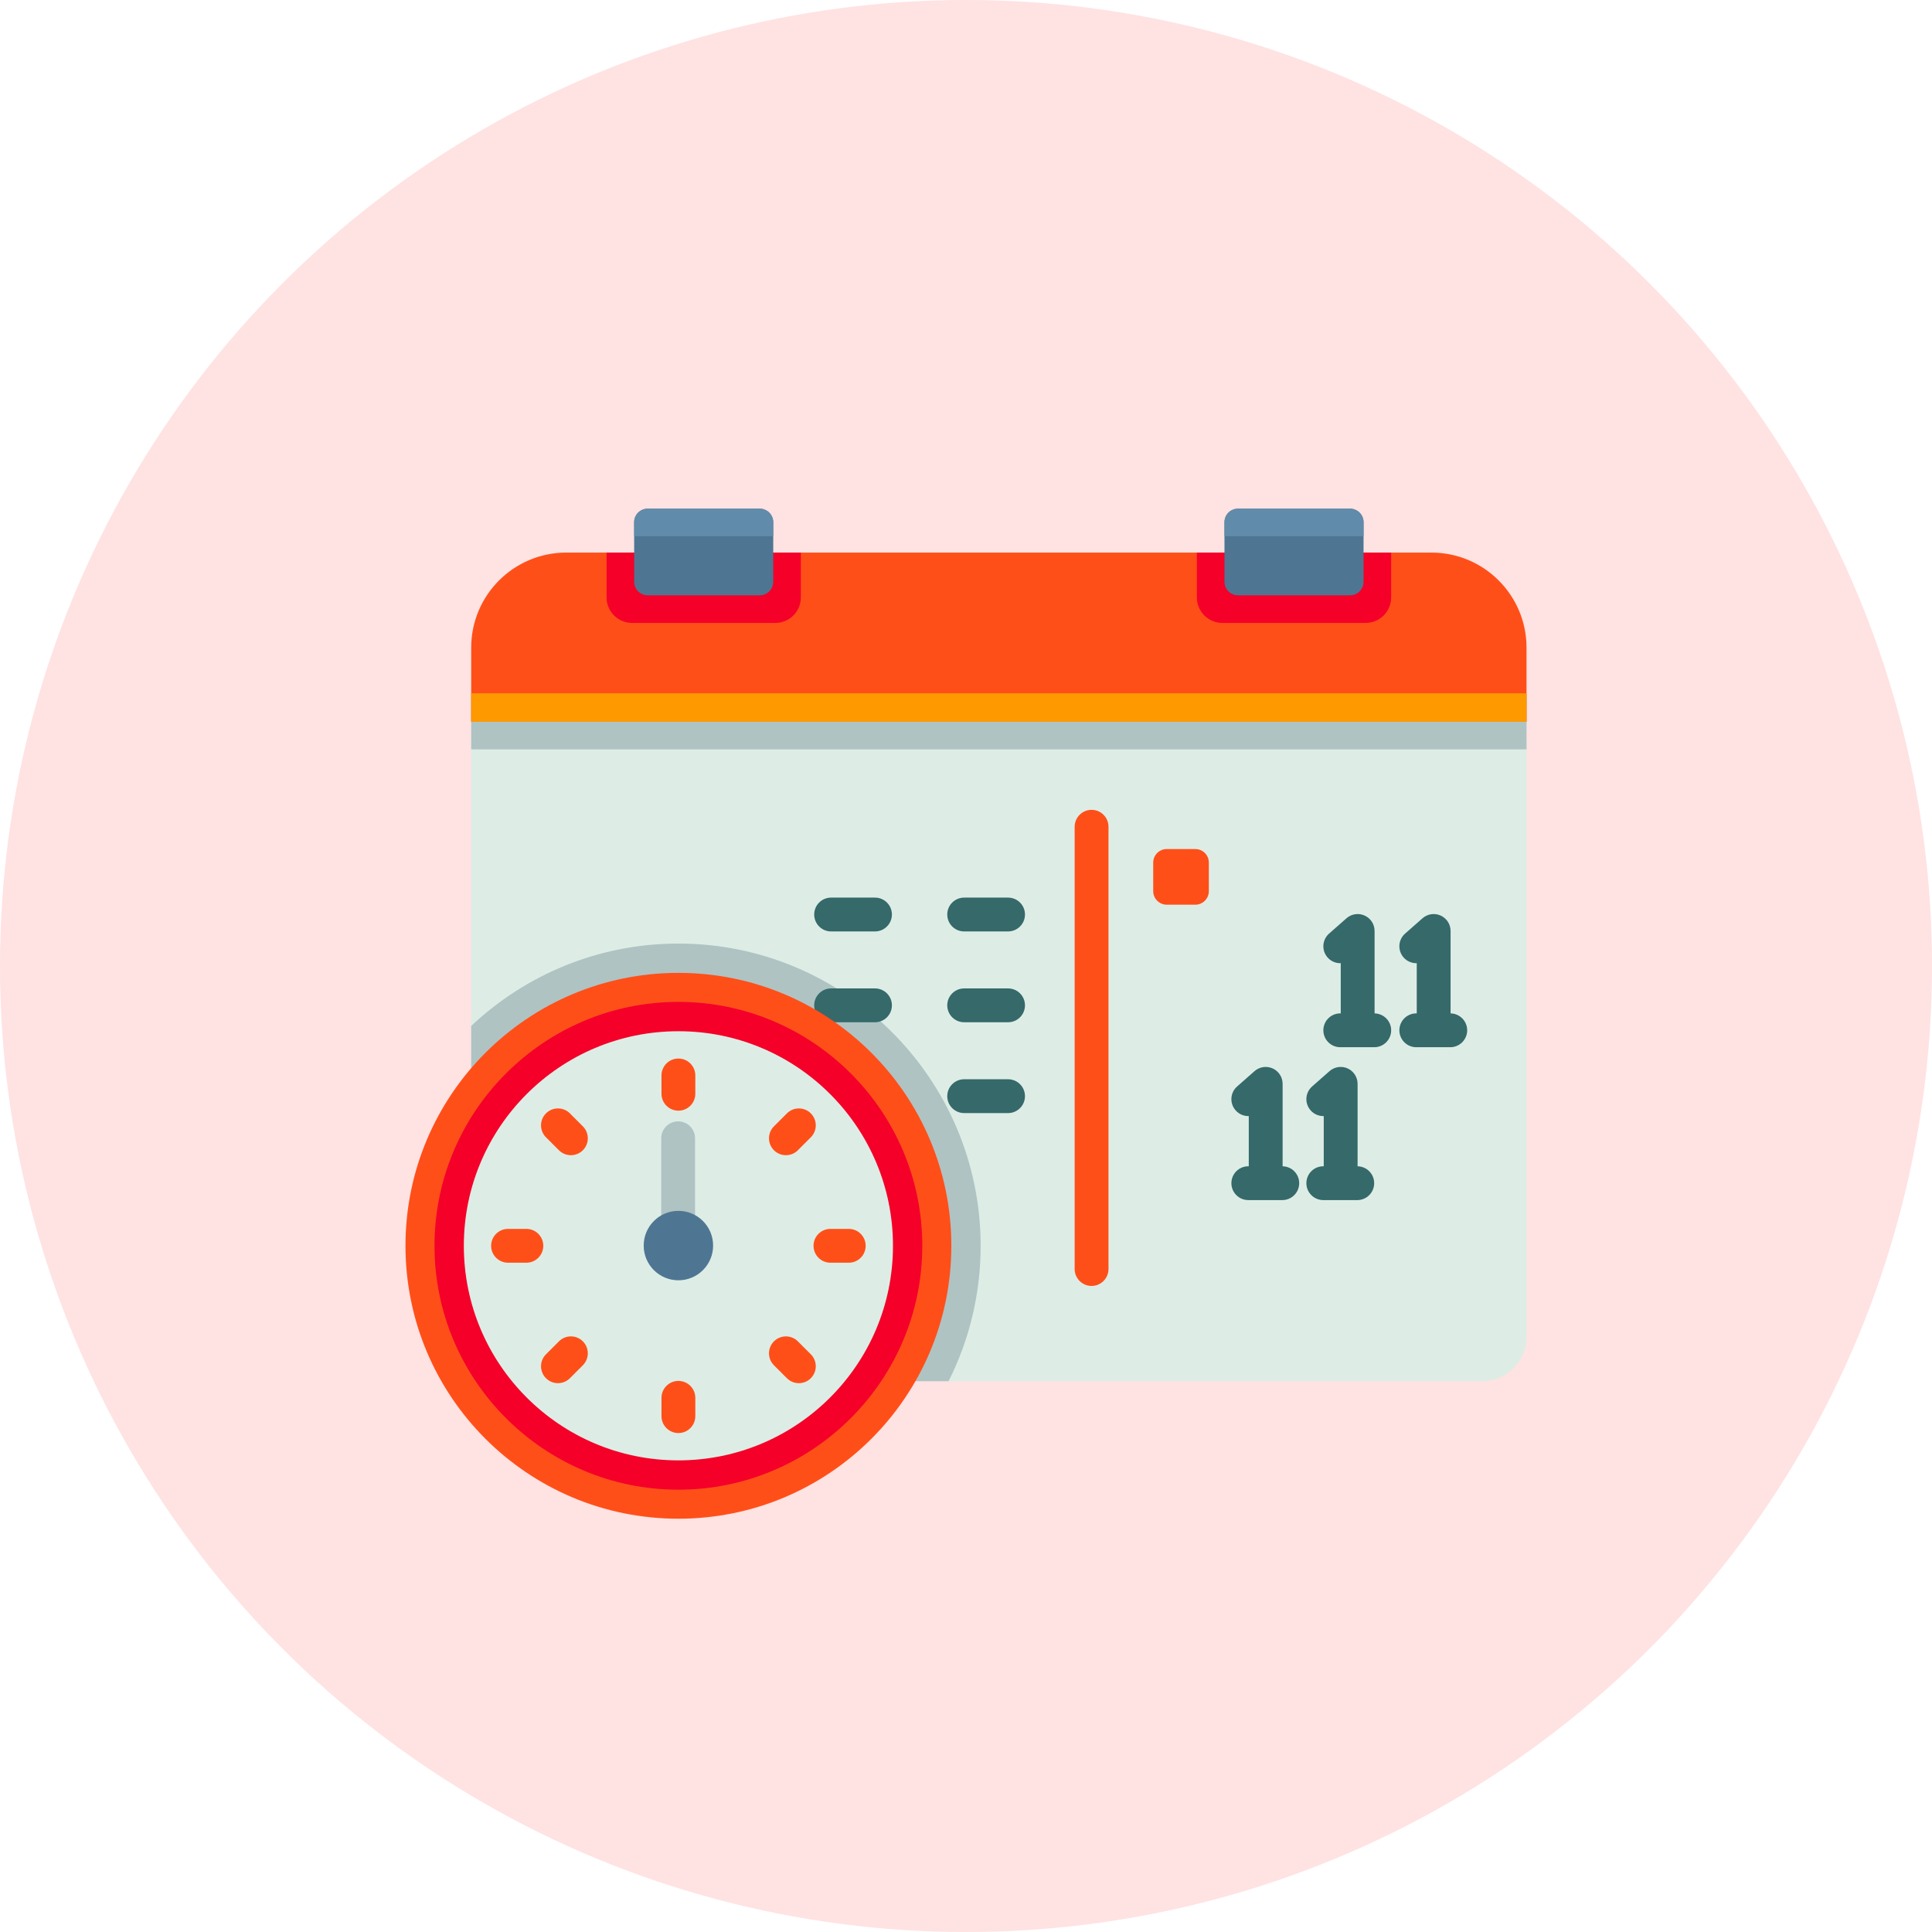 <svg width="162" height="162" viewBox="0 0 162 162" fill="none" xmlns="http://www.w3.org/2000/svg">
<circle cx="81" cy="81" r="81" fill="#FFE2E2"/>
<path d="M128 58.134V112.083C128 114.144 126.328 115.816 124.265 115.816H43.245C41.181 115.816 39.51 114.144 39.51 112.083V58.134H128Z" fill="#DDEDE5"/>
<path d="M82.228 104.462C82.228 108.542 81.259 112.398 79.538 115.816H43.245C41.181 115.816 39.51 114.144 39.51 112.082V86.027C44.051 81.747 50.167 79.118 56.885 79.118C70.859 79.118 82.228 90.487 82.228 104.462Z" fill="#AFC3C3"/>
<path d="M128 58.133H39.51V62.835H128V58.133Z" fill="#AFC3C3"/>
<path d="M128 54.31V60.52H39.51V54.31C39.51 49.905 43.08 46.335 47.485 46.335H120.025C124.43 46.335 128 49.905 128 54.31Z" fill="#FF4F19"/>
<path d="M128 58.133H39.51V60.521H128V58.133Z" fill="#FF9900"/>
<path d="M67.152 46.335V50.095C67.152 51.274 66.196 52.232 65.015 52.232H52.997C51.817 52.232 50.861 51.274 50.861 50.095V46.335H67.152Z" fill="#F40029"/>
<path d="M116.649 46.335V50.095C116.649 51.274 115.693 52.232 114.513 52.232H102.495C101.314 52.232 100.358 51.274 100.358 50.095V46.335H116.649Z" fill="#F40029"/>
<path d="M63.703 49.917H54.31C53.683 49.917 53.175 49.409 53.175 48.782V43.789C53.175 43.162 53.683 42.654 54.31 42.654H63.703C64.329 42.654 64.837 43.162 64.837 43.789V48.782C64.837 49.409 64.329 49.917 63.703 49.917Z" fill="#4E7693"/>
<path d="M64.837 44.961H53.175V43.789C53.175 43.162 53.683 42.654 54.31 42.654H63.702C64.329 42.654 64.837 43.162 64.837 43.789V44.961H64.837Z" fill="#618BAA"/>
<path d="M113.2 49.917H103.807C103.181 49.917 102.673 49.409 102.673 48.782V43.789C102.673 43.162 103.181 42.654 103.807 42.654H113.2C113.827 42.654 114.335 43.162 114.335 43.789V48.782C114.335 49.409 113.827 49.917 113.2 49.917Z" fill="#4E7693"/>
<path d="M114.335 44.961H102.673V43.789C102.673 43.162 103.181 42.654 103.807 42.654H113.2C113.827 42.654 114.335 43.162 114.335 43.789V44.961H114.335Z" fill="#618BAA"/>
<path d="M73.369 78.102H69.689C68.906 78.102 68.271 77.466 68.271 76.683C68.271 75.9 68.906 75.265 69.689 75.265H73.369C74.152 75.265 74.787 75.9 74.787 76.683C74.787 77.466 74.152 78.102 73.369 78.102Z" fill="#35696A"/>
<path d="M84.526 78.102H80.847C80.064 78.102 79.428 77.466 79.428 76.683C79.428 75.9 80.064 75.265 80.847 75.265H84.526C85.31 75.265 85.945 75.9 85.945 76.683C85.945 77.466 85.31 78.102 84.526 78.102Z" fill="#35696A"/>
<path d="M73.369 85.717H69.689C68.906 85.717 68.271 85.082 68.271 84.298C68.271 83.515 68.906 82.88 69.689 82.88H73.369C74.152 82.88 74.787 83.515 74.787 84.298C74.787 85.082 74.152 85.717 73.369 85.717Z" fill="#35696A"/>
<path d="M84.526 85.717H80.847C80.064 85.717 79.428 85.082 79.428 84.298C79.428 83.515 80.064 82.88 80.847 82.88H84.526C85.31 82.88 85.945 83.515 85.945 84.298C85.945 85.082 85.31 85.717 84.526 85.717Z" fill="#35696A"/>
<path d="M84.526 93.333H80.847C80.064 93.333 79.428 92.698 79.428 91.915C79.428 91.131 80.064 90.496 80.847 90.496H84.526C85.31 90.496 85.945 91.131 85.945 91.915C85.945 92.698 85.31 93.333 84.526 93.333Z" fill="#35696A"/>
<path d="M91.53 107.827C90.746 107.827 90.111 107.192 90.111 106.409V69.324C90.111 68.54 90.746 67.905 91.53 67.905C92.313 67.905 92.948 68.54 92.948 69.324V106.409C92.948 107.192 92.313 107.827 91.53 107.827Z" fill="#FF4F19"/>
<path d="M121.633 84.974V78.062C121.633 77.504 121.307 76.999 120.799 76.769C120.291 76.54 119.696 76.629 119.277 76.998L117.819 78.282C117.231 78.799 117.175 79.696 117.692 80.284C117.982 80.612 118.39 80.775 118.796 80.764V84.973H118.757C117.973 84.973 117.339 85.608 117.339 86.391C117.339 87.175 117.974 87.81 118.757 87.81H121.606C122.389 87.81 123.024 87.175 123.024 86.391C123.024 85.618 122.404 84.989 121.633 84.974Z" fill="#35696A"/>
<path d="M115.26 84.974V78.062C115.26 77.504 114.933 76.999 114.425 76.769C113.918 76.54 113.322 76.629 112.904 76.997L111.446 78.282C110.858 78.799 110.801 79.696 111.319 80.284C111.608 80.613 112.016 80.775 112.423 80.764V84.973H112.383C111.6 84.973 110.965 85.608 110.965 86.391C110.965 87.175 111.6 87.81 112.383 87.81H115.232C116.016 87.81 116.651 87.175 116.651 86.391C116.651 85.618 116.03 84.99 115.26 84.974Z" fill="#35696A"/>
<path d="M113.835 97.794V90.881C113.835 90.324 113.509 89.818 113.001 89.589C112.493 89.359 111.898 89.448 111.479 89.817L110.021 91.101C109.434 91.619 109.377 92.515 109.895 93.103C110.184 93.432 110.591 93.595 110.998 93.584V97.793H110.959C110.175 97.793 109.541 98.428 109.541 99.211C109.541 99.994 110.176 100.629 110.959 100.629H113.808C114.591 100.629 115.226 99.994 115.226 99.211C115.226 98.437 114.606 97.809 113.835 97.794Z" fill="#35696A"/>
<path d="M107.548 97.794V90.881C107.548 90.324 107.222 89.818 106.714 89.589C106.206 89.359 105.611 89.448 105.192 89.817L103.734 91.101C103.146 91.619 103.089 92.515 103.607 93.103C103.897 93.432 104.305 93.595 104.711 93.584V97.793H104.672C103.888 97.793 103.253 98.428 103.253 99.211C103.253 99.994 103.888 100.629 104.672 100.629H107.521C108.304 100.629 108.939 99.994 108.939 99.211C108.939 98.437 108.319 97.809 107.548 97.794Z" fill="#35696A"/>
<path d="M56.885 127.346C69.524 127.346 79.77 117.1 79.77 104.461C79.77 91.822 69.524 81.576 56.885 81.576C44.246 81.576 34 91.822 34 104.461C34 117.1 44.246 127.346 56.885 127.346Z" fill="#FF4F19"/>
<path d="M56.885 124.912C45.608 124.912 36.434 115.738 36.434 104.461C36.434 93.185 45.608 84.011 56.885 84.011C68.161 84.011 77.335 93.185 77.335 104.461C77.335 115.738 68.161 124.912 56.885 124.912Z" fill="#F40029"/>
<path d="M56.885 122.453C66.822 122.453 74.877 114.398 74.877 104.461C74.877 94.524 66.822 86.469 56.885 86.469C46.948 86.469 38.893 94.524 38.893 104.461C38.893 114.398 46.948 122.453 56.885 122.453Z" fill="#DDEDE5"/>
<path d="M56.885 93.131C56.101 93.131 55.466 92.496 55.466 91.713V90.177C55.466 89.394 56.101 88.759 56.885 88.759C57.668 88.759 58.303 89.394 58.303 90.177V91.713C58.303 92.496 57.668 93.131 56.885 93.131Z" fill="#FF4F19"/>
<path d="M56.885 120.163C56.101 120.163 55.466 119.528 55.466 118.745V117.209C55.466 116.426 56.101 115.791 56.885 115.791C57.668 115.791 58.303 116.426 58.303 117.209V118.745C58.303 119.528 57.668 120.163 56.885 120.163Z" fill="#FF4F19"/>
<path d="M71.169 105.88H69.633C68.85 105.88 68.215 105.245 68.215 104.461C68.215 103.678 68.85 103.043 69.633 103.043H71.169C71.952 103.043 72.587 103.678 72.587 104.461C72.587 105.245 71.952 105.88 71.169 105.88Z" fill="#FF4F19"/>
<path d="M44.136 105.88H42.601C41.817 105.88 41.182 105.245 41.182 104.461C41.182 103.678 41.817 103.043 42.601 103.043H44.136C44.92 103.043 45.555 103.678 45.555 104.461C45.555 105.245 44.92 105.88 44.136 105.88Z" fill="#FF4F19"/>
<path d="M65.899 96.865C65.536 96.865 65.173 96.727 64.896 96.45C64.342 95.896 64.342 94.998 64.896 94.444L65.982 93.358C66.536 92.804 67.434 92.804 67.988 93.358C68.542 93.912 68.542 94.81 67.988 95.364L66.902 96.45C66.625 96.727 66.262 96.865 65.899 96.865Z" fill="#FF4F19"/>
<path d="M46.784 115.98C46.421 115.98 46.058 115.842 45.781 115.565C45.227 115.011 45.227 114.113 45.781 113.559L46.867 112.473C47.421 111.919 48.319 111.919 48.873 112.473C49.427 113.027 49.427 113.925 48.873 114.479L47.788 115.565C47.511 115.842 47.147 115.98 46.784 115.98Z" fill="#FF4F19"/>
<path d="M66.985 115.98C66.622 115.98 66.259 115.842 65.982 115.565L64.896 114.479C64.342 113.925 64.342 113.027 64.896 112.473C65.45 111.919 66.348 111.919 66.902 112.473L67.988 113.559C68.542 114.113 68.542 115.011 67.988 115.565C67.711 115.842 67.348 115.98 66.985 115.98Z" fill="#FF4F19"/>
<path d="M47.87 96.865C47.507 96.865 47.144 96.727 46.867 96.45L45.781 95.364C45.227 94.81 45.227 93.912 45.781 93.358C46.335 92.804 47.233 92.804 47.788 93.358L48.873 94.444C49.427 94.998 49.427 95.896 48.873 96.45C48.596 96.727 48.233 96.865 47.87 96.865Z" fill="#FF4F19"/>
<path d="M56.863 103.378C56.079 103.378 55.444 102.743 55.444 101.959V95.447C55.444 94.663 56.079 94.028 56.863 94.028C57.646 94.028 58.281 94.663 58.281 95.447V101.959C58.281 102.743 57.646 103.378 56.863 103.378Z" fill="#AFC3C3"/>
<path d="M56.885 107.354C58.493 107.354 59.796 106.05 59.796 104.442C59.796 102.835 58.493 101.531 56.885 101.531C55.277 101.531 53.974 102.835 53.974 104.442C53.974 106.05 55.277 107.354 56.885 107.354Z" fill="#4E7693"/>
<path d="M100.229 75.859H97.833C97.206 75.859 96.698 75.351 96.698 74.724V72.328C96.698 71.701 97.206 71.193 97.833 71.193H100.229C100.855 71.193 101.363 71.701 101.363 72.328V74.724C101.363 75.351 100.855 75.859 100.229 75.859Z" fill="#FF4F19"/>
</svg>
